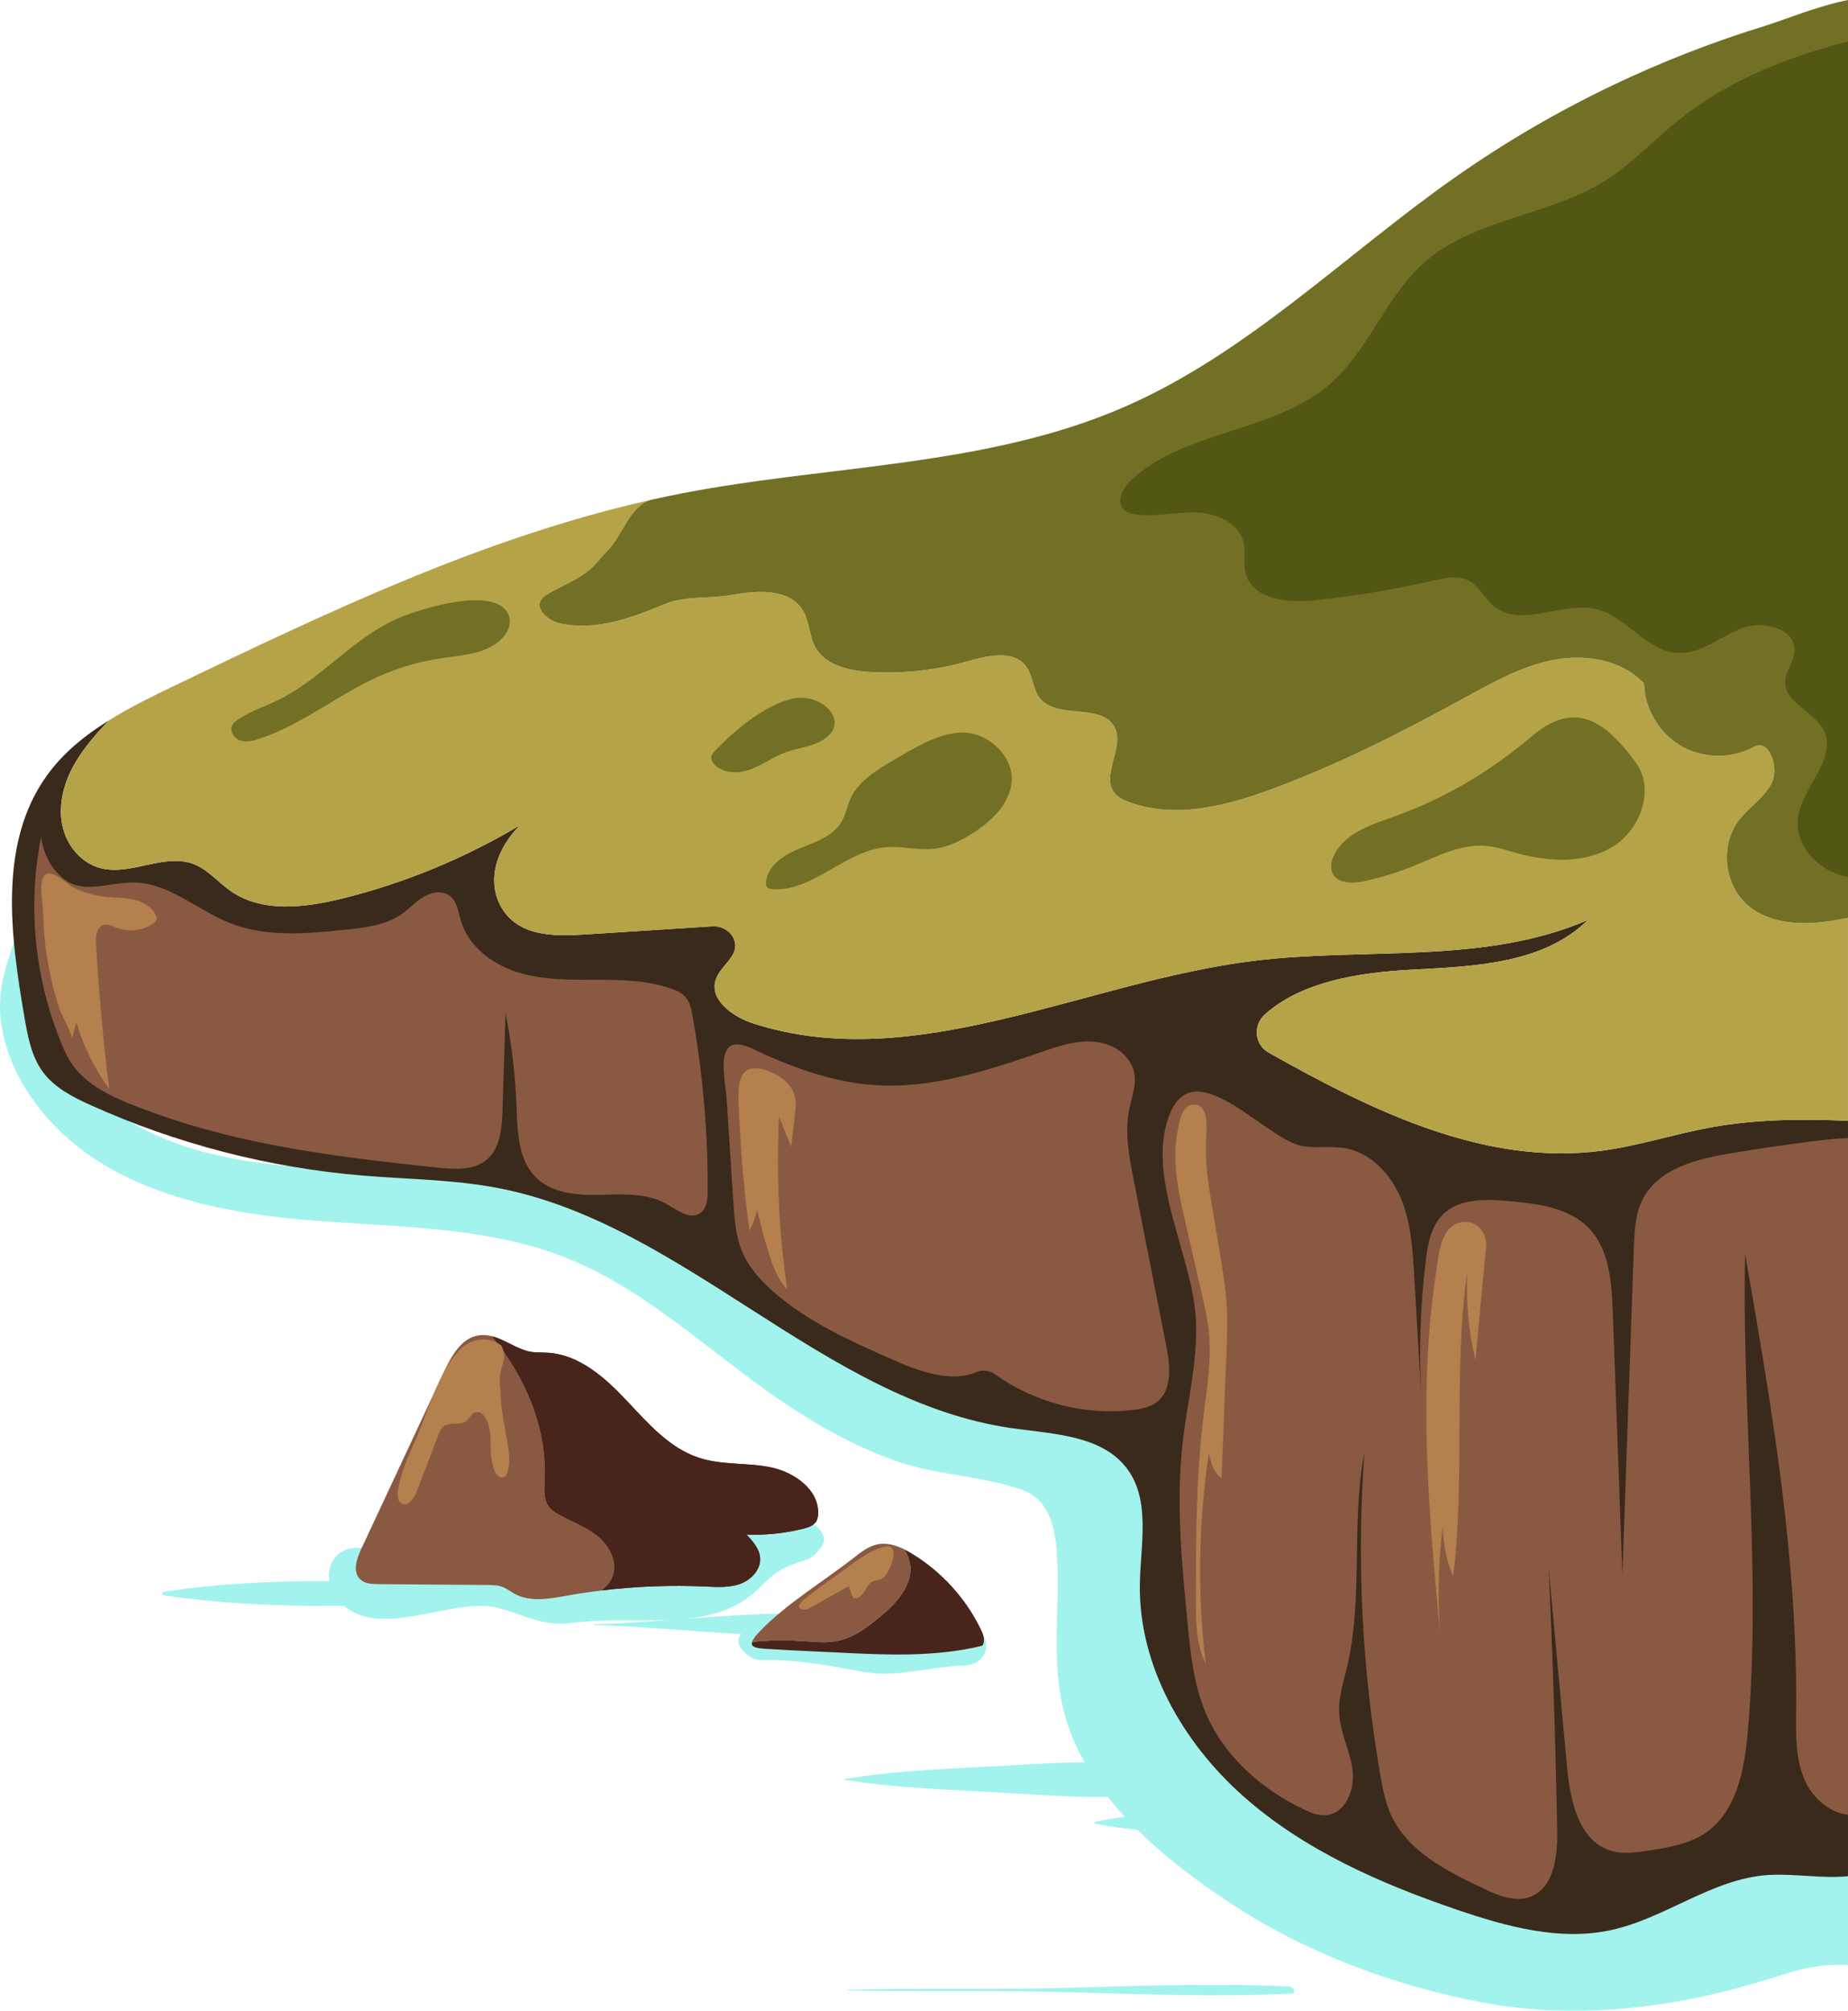 <?xml version="1.0" encoding="utf-8"?>
<!-- Generator: Adobe Illustrator 27.9.0, SVG Export Plug-In . SVG Version: 6.00 Build 0)  -->
<svg version="1.1" xmlns="http://www.w3.org/2000/svg" xmlns:xlink="http://www.w3.org/1999/xlink" x="0px" y="0px"
	 viewBox="0 0 234.516 255.123" enable-background="new 0 0 234.516 255.123" xml:space="preserve">
<g id="_x31_8">
</g>
<g id="_x31_7">
</g>
<g id="_x31_5">
</g>
<g id="_x31_4">
</g>
<g id="_x31_3">
</g>
<g id="_x31_2">
</g>
<g id="_x31_1">
</g>
<g id="_x31_0">
	<g>
		<g>
			<path opacity="0.67" fill="#74EDE4" d="M234.516,235.848c-4.772-0.025-9.581-0.191-14.309,1.008
				c-9.558,2.425-18.115,4.201-28.052,3.264c-9.309-0.877-17.47-3.053-25.543-7.94c-8.181-4.952-15.882-11.433-16.295-21.576
				c-0.398-9.765,0.554-19.786-6.975-27.352c-7.613-7.652-17.599-5.461-26.894-8.447c-8.719-2.8-16.019-8.942-23.526-13.959
				c-8.238-5.507-17.13-9.749-26.996-11.232c-12.772-1.92-25.884-0.159-38.532-3.075c-6.191-1.427-11.808-3.992-16.405-8.446
				c-4.598-4.455-9.357-12.267-8.254-18.951c0.06-0.363-0.577-0.732-0.72-0.312c-1.527,4.488-2.662,7.69-1.6,12.478
				c1.016,4.579,3.71,8.787,7.038,12.057c7.879,7.741,19.631,10.32,30.252,11.317c12.299,1.154,25.329,0.589,36.735,6.035
				c9.549,4.559,17.346,12.287,26.18,18.012c4.143,2.685,8.58,5.084,13.256,6.696c5.153,1.776,10.787,1.808,15.857,3.619
				c4.048,1.446,4.359,6.131,4.466,9.927c0.174,6.127-0.729,12.194,0.823,18.232c0.579,2.25,1.484,4.371,2.612,6.381
				c-3.141,0.035-6.29,0.217-9.529,0.41c-6.989,0.417-14.033,0.562-20.941,1.732c-0.067,0.011-0.008,0.102,0.034,0.109
				c6.883,1.071,13.851,1.258,20.8,1.665c4.264,0.25,8.427,0.554,12.601,0.51c0.677,0.859,1.399,1.689,2.147,2.499
				c-1.299,0.159-2.576,0.365-3.794,0.663c-0.136,0.033-0.013,0.2,0.068,0.217c1.713,0.368,3.5,0.609,5.318,0.768
				c3.537,3.492,7.597,6.514,11.489,9.114c9.583,6.401,21.166,10.745,32.467,12.832c11.936,2.205,24.289,0.658,35.8-2.894
				c2.793-0.862,5.467-1.815,8.416-1.9c0.671-0.019,1.339-0.009,2.008,0.012V235.848z"/>
			<path opacity="0.67" fill="#74EDE4" d="M96.658,210.651c4.679-0.13,8.42,0.674,12.913,1.477
				c4.322,0.772,8.457-0.686,12.774-0.815c3.307-0.099,3.842-3.89,0.841-5.264c-4.977-2.279-8.291,0.235-13.33,0.489
				c-1.58,0.08-3.155-0.15-4.738-0.314c-0.059-0.14-0.135-0.279-0.228-0.416c0.037-0.733-1.104-1.697-1.783-1.573
				c-0.73,0.133-1.438,0.288-2.135,0.463c-4.615,0.014-9.207,0.332-13.794,0.676c3.256-0.34,6.5-1.299,8.902-3.65
				c1.599-1.565,2.414-2.423,4.527-3.243c1.926-0.747,2.111-0.326,3.563-2.112c1.593-1.959-2.038-4.113-3.633-3.929
				c-1.9,0.219-4.013,0.04-5.847,0.579c-2.391,0.703-3.189,2.728-5.224,3.958c-4.708,2.844-11.051,0.453-16.178,1.05
				c-2.659,0.31-4.434,0.856-7.057,0.11c-2.455-0.698-4.483-1.143-7.077-0.989c-2.483,0.147-4.861,0.753-7.26,1.375
				c-2.13,0.552-6.874,2.477-5.855-1.778c0.034-0.144-0.107-0.308-0.248-0.324c-2.761-0.315-4.393,1.854-4.005,4.191
				c-7.116-0.036-14.223,0.308-21.082,1.373c-0.296,0.046-0.155,0.409,0.08,0.443c7.469,1.071,15.192,1.398,22.903,1.329
				c4.861,4.192,14.015-1.151,19.408,0.229c3.626,0.928,5.683,2.443,9.604,1.922c4.124-0.547,8.168-0.192,12.271-0.371
				c-3.2,0.238-6.4,0.459-9.605,0.558c-0.063,0.002-0.021,0.083,0.026,0.085c6.237,0.188,12.459,0.799,18.699,1.153
				C92.744,208.578,95.115,210.694,96.658,210.651z"/>
			<path opacity="0.67" fill="#74EDE4" d="M135.586,252.21c-9.342,0.268-18.669,0.009-28.01,0.238
				c-0.063,0.002-0.021,0.084,0.026,0.085c9.392,0.226,18.77-0.026,28.163,0.238c9.406,0.265,18.741,0.609,28.143,0.167
				c0.684-0.032,0.195-0.873-0.292-0.896C154.248,251.617,144.958,251.941,135.586,252.21z"/>
		</g>
		<g>
			<g>
				<path fill="#3A2A1C" d="M5.938,98.414c-6.158,8.584-4.628,20.276-2.829,30.686c0.419,2.423,0.878,4.943,2.341,6.92
					c1.491,2.015,3.83,3.198,6.116,4.227c10.858,4.886,22.55,7.912,34.414,8.906c5.743,0.481,11.545,0.493,17.204,1.58
					c23.781,4.563,41.359,27.119,65.338,30.489c5.249,0.738,11.393,0.9,14.538,5.167c2.95,4.002,1.687,9.537,1.591,14.508
					c-0.201,10.333,5.404,20.164,13.139,27.018c7.735,6.854,17.427,11.095,27.211,14.423c6.257,2.129,12.949,3.946,19.41,2.556
					c6.927-1.49,12.892-6.541,19.963-6.994c3.285-0.21,6.942,0.486,10.14,0.149v-95.846c-5.859-0.25-11.721-0.208-17.474,0.848
					c-4.612,0.847-9.101,2.333-13.75,2.948c-14.846,1.964-29.12-5.027-42.296-12.446c-1.797-1.012-2.018-3.477-0.478-4.849
					c4.698-4.188,12-5.318,18.553-5.668c7.943-0.424,16.767-0.716,22.426-6.306c-13.156,5.698-28.231,3.426-42.459,5.188
					c-21.423,2.654-42.908,14.56-63.452,7.933c-2.604-0.84-5.628-3.011-4.739-5.599c0.622-1.813,3.07-2.99,2.327-5.013
					c-0.416-1.131-1.611-1.783-2.814-1.706c-5.385,0.344-10.77,0.687-16.156,1.031c-3.963,0.253-8.561,0.277-10.682-3.63
					c-1.058-1.949-1.016-4.298-0.172-6.348c0.627-1.524,1.547-2.779,2.628-3.873c-7.049,4.205-14.719,7.372-22.691,9.326
					c-4.695,1.151-10.052,1.774-14.017-0.989c-1.586-1.105-2.86-2.705-4.661-3.407c-4.58-1.783-9.945,3.081-14.408-0.894
					c-1.717-1.529-2.551-3.824-2.464-6.121c0.171-4.539,3.072-8.07,6.091-11.229C10.788,93.291,8.018,95.515,5.938,98.414z"/>
			</g>
			<path fill="#8A5941" d="M5.214,106.193c-1.82,9.113-0.741,18.784,3.043,27.272c1.951,4.377,6.714,6.077,11.217,7.717
				c11.552,4.209,23.894,5.685,36.121,6.973c2.121,0.223,4.499,0.37,6.142-0.991c1.753-1.452,1.96-4.018,2.032-6.293
				c0.129-4.101,0.258-8.202,0.387-12.303c0.774,3.876,1.239,7.814,1.389,11.764c0.122,3.217,0.187,6.82,2.483,9.076
				c2.058,2.022,5.24,2.259,8.124,2.194c2.884-0.065,5.956-0.269,8.456,1.171c1.348,0.777,2.947,2.029,4.238,1.158
				c0.858-0.579,0.96-1.781,0.965-2.816c0.03-7.468-0.622-14.938-1.944-22.288c-0.148-0.822-0.324-1.684-0.872-2.313
				c-0.457-0.524-1.119-0.821-1.774-1.054c-3.126-1.116-6.52-1.151-9.84-1.149c-3.319,0.001-6.706,0.016-9.863-1.01
				s-6.104-3.299-7.035-6.485c-0.329-1.126-0.468-2.442-1.402-3.151c-0.94-0.714-2.319-0.474-3.333,0.131
				c-1.014,0.605-1.813,1.512-2.781,2.189c-2.017,1.41-4.583,1.708-7.031,1.964c-4.951,0.518-10.13,1.007-14.757-0.829
				c-4.14-1.643-7.735-5.1-12.189-5.147c-2.964-0.031-6.271,1.421-8.682-0.303C6.564,110.422,5.48,108.321,5.214,106.193z"/>
			<path fill="#8A5941" d="M93.066,152.527c0.141,2.166,0.294,4.38,1.153,6.373c0.821,1.903,2.241,3.489,3.788,4.868
				c4.456,3.973,10.021,6.437,15.486,8.838c3.3,1.45,7.267,2.847,10.422,1.48c0.782-0.339,1.694-0.19,2.387,0.306
				c5.007,3.582,11.375,5.237,17.491,4.496c1.066-0.129,2.17-0.347,3.019-1.005c1.98-1.535,1.691-4.554,1.208-7.012
				c-1.385-7.053-2.77-14.107-4.155-21.16c-0.582-2.964-1.164-6.021-0.561-8.98c0.446-2.19,1.54-4.388-0.361-6.594
				c-0.776-0.9-1.85-1.516-3.007-1.788c-2.651-0.623-5.269,0.265-7.778,1.129c-6.861,2.364-13.966,4.694-21.207,4.197
				c-5.415-0.372-10.602-2.315-15.514-4.629c-5.008-2.358-3.405,3.636-3.207,6.676C92.509,143.992,92.788,148.259,93.066,152.527z"
				/>
			<path fill="#8A5941" d="M234.516,144.401c-1.298,0.032-2.607,0.17-3.88,0.327c-3.723,0.46-7.436,1.002-11.136,1.624
				c-4.227,0.711-8.994,1.921-10.988,5.716c-1,1.902-1.096,4.133-1.172,6.281c-0.484,13.789-0.969,27.578-1.453,41.367
				l-1.228-33.309c-0.139-3.779-0.433-7.934-3.08-10.634c-2.528-2.578-6.446-3.049-10.042-3.373
				c-2.984-0.269-6.405-0.387-8.496,1.757c-1.461,1.497-1.85,3.712-2.103,5.789c-0.719,5.898-0.903,11.86-0.548,17.791
				c-0.309-5.296-0.617-10.592-0.926-15.888c-0.194-3.328-0.404-6.731-1.687-9.808c-1.283-3.078-3.863-5.824-7.152-6.374
				c-1.734-0.29-3.525,0.04-5.261-0.233c-4.755-0.749-13.963-12.446-17.064-3.71c-2.803,7.896,3.092,17.788,3.47,25.786
				c0.245,5.193-1.09,10.314-1.681,15.479c-0.864,7.55-0.135,15.182,0.594,22.746c0.376,3.9,0.769,7.867,2.273,11.484
				c2.308,5.548,7.109,9.812,12.543,12.376c0.88,0.415,1.825,0.799,2.795,0.714c2.477-0.217,3.676-3.294,3.347-5.758
				s-1.592-4.76-1.702-7.244c-0.086-1.932,0.532-3.814,0.981-5.695c2.127-8.913,0.505-18.351,2.228-27.351
				c-1.002,13.715-0.313,27.553,2.044,41.101c0.281,1.615,0.591,3.242,1.25,4.743c2.082,4.739,7.139,7.312,11.823,9.516
				c1.846,0.868,3.935,1.753,5.858,1.073c3.073-1.087,3.556-5.163,3.493-8.422c-0.212-11.122-0.576-22.241-1.091-33.354
				c0.779,8.428,1.559,16.857,2.338,25.285c0.389,4.206,1.451,9.301,5.475,10.587c1.605,0.513,3.343,0.255,5.007-0.009
				c2.443-0.386,4.973-0.806,7.028-2.183c3.993-2.676,5.003-8.035,5.422-12.823c1.764-20.154-0.779-40.434-0.333-60.66
				c3.325,19.16,6.661,38.448,6.473,57.893c-0.029,3.012-0.121,6.141,1.105,8.893c0.991,2.225,3.143,4.107,5.474,4.357V144.401z"/>
			<g>
				<path fill="none" d="M65.978,104.712c2.544-1.517,5.012-3.161,7.378-4.944C70.732,101.156,68.042,102.624,65.978,104.712z"/>
				<path fill="#B5A348" d="M232.725,116.794c-3.78,0.632-8.049,0.56-10.949-1.946c-2.995-2.588-3.523-7.565-1.14-10.725
					c1.287-1.705,3.258-2.885,4.208-4.798c0.951-1.913-0.347-5.617-2.215-4.581c-2.822,1.564-6.46,1.538-9.259-0.066
					c-2.799-1.604-4.662-4.729-4.74-7.954c-2.792-2.977-7.329-3.754-11.342-3.013c-4.013,0.741-7.652,2.77-11.233,4.728
					c-8.027,4.389-16.193,8.58-24.781,11.734c-5.817,2.136-12.327,3.774-18.111,1.551c-0.617-0.237-1.238-0.531-1.67-1.032
					c-1.896-2.202,1.266-5.816-0.052-8.406c-1.608-3.159-7.33-0.916-9.501-3.718c-0.897-1.158-0.848-2.839-1.721-4.015
					c-1.595-2.15-4.908-1.36-7.483-0.628c-4.044,1.149-8.286,1.6-12.481,1.327c-2.599-0.169-5.534-0.851-6.788-3.134
					c-0.792-1.442-0.728-3.247-1.579-4.655c-1.69-2.799-5.756-2.565-8.972-1.978c-2.942,0.537-5.913,0.049-8.67,1.208
					c-4.203,1.767-8.789,3.408-13.233,2.388c-1.468-0.337-3.161-1.79-2.315-3.036c0.192-0.283,0.486-0.477,0.779-0.653
					c1.906-1.148,4.103-1.877,5.704-3.422c0.637-0.615,1.158-1.341,1.789-1.963c2.026-1.997,2.929-5.842,5.668-6.59
					c-21.143,4.725-40.967,14.203-60.533,23.598c-2.795,1.342-5.637,2.741-8.278,4.386c-3.019,3.16-5.92,6.69-6.091,11.229
					c-0.087,2.298,0.747,4.592,2.464,6.121c4.463,3.975,9.828-0.889,14.408,0.894c1.801,0.701,3.075,2.302,4.661,3.407
					c3.966,2.764,9.323,2.14,14.017,0.989c7.973-1.954,15.642-5.122,22.691-9.326c-1.082,1.094-2.001,2.35-2.628,3.873
					c-0.844,2.05-0.885,4.399,0.172,6.348c2.121,3.907,6.719,3.883,10.682,3.63c5.385-0.344,10.77-0.687,16.156-1.031
					c1.203-0.077,2.398,0.575,2.814,1.706c0.743,2.023-1.704,3.2-2.327,5.013c-0.888,2.588,2.135,4.759,4.739,5.599
					c20.544,6.627,42.029-5.279,63.452-7.933c14.228-1.762,29.304,0.51,42.459-5.188c-5.659,5.59-14.484,5.881-22.426,6.306
					c-6.553,0.35-13.856,1.48-18.553,5.668c-1.54,1.373-1.319,3.837,0.478,4.849c13.176,7.418,27.449,14.409,42.296,12.446
					c4.649-0.615,9.138-2.101,13.75-2.948c5.753-1.056,11.615-1.098,17.474-0.848v-25.744
					C233.919,116.578,233.322,116.694,232.725,116.794z"/>
				<path fill="#727024" d="M223.991,3.281c-6.631,2.035-13.111,4.563-19.37,7.553c-7.001,3.345-13.725,7.271-20.071,11.736
					c-13.937,9.807-26.264,22.275-41.891,29.072c-17.51,7.616-37.296,7.322-56.044,10.939c-1.331,0.257-2.656,0.537-3.977,0.832
					c-2.738,0.748-3.642,4.593-5.668,6.59c-0.631,0.622-1.152,1.348-1.789,1.963c-1.601,1.545-3.798,2.274-5.704,3.422
					c-0.293,0.176-0.587,0.371-0.779,0.653c-0.846,1.246,0.847,2.699,2.315,3.036c4.444,1.02,9.03-0.622,13.233-2.388
					c2.757-1.159,5.728-0.671,8.67-1.208c3.217-0.587,7.282-0.821,8.972,1.978c0.85,1.408,0.787,3.213,1.579,4.655
					c1.254,2.283,4.19,2.965,6.788,3.134c4.195,0.273,8.437-0.178,12.481-1.327c2.575-0.732,5.888-1.521,7.483,0.628
					c0.873,1.176,0.823,2.857,1.721,4.015c2.171,2.802,7.893,0.559,9.501,3.718c1.318,2.59-1.844,6.204,0.052,8.406
					c0.432,0.501,1.053,0.795,1.67,1.032c5.784,2.224,12.294,0.585,18.111-1.551c8.588-3.153,16.754-7.345,24.781-11.734
					c3.581-1.958,7.22-3.987,11.233-4.728c4.013-0.741,8.55,0.037,11.342,3.013c0.078,3.225,1.94,6.35,4.74,7.954
					c2.799,1.604,6.437,1.63,9.259,0.066c1.869-1.035,3.166,2.668,2.215,4.581c-0.95,1.913-2.922,3.092-4.208,4.798
					c-2.384,3.16-1.855,8.137,1.14,10.725c2.899,2.506,7.169,2.578,10.949,1.946c0.597-0.1,1.194-0.216,1.792-0.335V0
					C230.568,0.791,226.246,2.589,223.991,3.281z"/>
			</g>
			<path opacity="0.65" fill="#424B0C" d="M234.516,5.266c-7.947,2.022-15.475,5.067-21.806,10.223
				c-3.026,2.464-5.716,5.368-9.02,7.445c-7.147,4.491-16.617,4.778-22.942,10.367c-4.89,4.321-7.04,11.123-11.96,15.411
				c-7.089,6.176-18.288,5.792-25.2,12.165c-1.089,1.003-2.031,2.814-0.945,3.82c0.367,0.339,0.878,0.469,1.371,0.545
				c2.545,0.395,5.133-0.296,7.708-0.228s5.489,1.294,6.089,3.799c0.308,1.286-0.064,2.664,0.267,3.944
				c0.849,3.285,5.275,3.765,8.65,3.416c5.121-0.53,10.21-1.375,15.228-2.528c1.439-0.331,3.014-0.673,4.337-0.018
				c1.41,0.699,2.099,2.321,3.323,3.308c3.477,2.803,8.71-0.703,13.043,0.377c3.788,0.945,6.257,5.27,10.153,5.531
				c2.933,0.196,5.411-2.004,8.138-3.101c2.727-1.098,6.962-0.036,6.781,2.898c-0.083,1.353-1.156,2.507-1.181,3.862
				c-0.05,2.71,3.709,3.758,4.898,6.194c1.776,3.637-2.912,7.237-3.303,11.265c-0.287,2.962,1.971,5.74,4.736,6.839
				c0.532,0.212,1.08,0.358,1.635,0.475V5.266z"/>
			<path fill="#727024" d="M113.173,96.579c-2.071,1.222-4.263,2.577-5.25,4.77c-0.428,0.952-0.601,2.015-1.128,2.917
				c-1.07,1.831-3.287,2.563-5.252,3.362c-1.964,0.799-4.082,2.121-4.332,4.226c-0.029,0.242-0.023,0.511,0.133,0.698
				c0.17,0.204,0.462,0.249,0.726,0.265c5.146,0.304,9.18-4.878,14.317-5.318c2.005-0.172,4.022,0.404,6.025,0.201
				c1.933-0.196,3.724-1.109,5.34-2.188c2.213-1.478,4.328-3.548,4.617-6.193c0.346-3.176-2.653-6.084-5.715-6.357
				C119.515,92.682,115.759,95.052,113.173,96.579z"/>
			<path fill="#727024" d="M176.955,103.588c-2.901,1.034-6.193,2.074-7.614,4.806c-0.385,0.74-0.594,1.651-0.229,2.401
				c0.658,1.354,2.58,1.322,4.051,1c2.157-0.472,4.274-1.128,6.32-1.959c2.909-1.181,5.846-2.748,8.977-2.517
				c1.412,0.105,2.768,0.575,4.133,0.95c4,1.099,8.527,1.323,12.068-0.839c3.54-2.163,5.385-7.328,2.929-10.674
				c-3.902-5.312-7.72-7.979-13.175-3.357C189.2,97.821,183.414,101.287,176.955,103.588z"/>
			<path fill="#727024" d="M35.908,88.52c-1.85,0.988-3.911,1.576-5.658,2.735c-0.328,0.217-0.657,0.472-0.81,0.834
				c-0.314,0.747,0.306,1.627,1.079,1.872c0.773,0.246,1.611,0.033,2.381-0.221c5.432-1.794,9.962-5.6,15.186-7.93
				c2.538-1.132,5.234-1.91,7.986-2.305c2.761-0.396,5.882-0.551,7.746-2.626c0.656-0.73,1.097-1.765,0.786-2.695
				c-1.385-4.15-11.741-0.837-14.467,0.431C44.778,81.111,41.027,85.788,35.908,88.52z"/>
			<path fill="#727024" d="M90.761,95.237c-0.222,0.233-0.451,0.493-0.49,0.813c-0.043,0.353,0.158,0.691,0.402,0.95
				c1.129,1.202,3.081,1.171,4.625,0.591c1.544-0.58,2.894-1.6,4.445-2.16c1.329-0.48,2.776-0.612,4.056-1.212
				c4.693-2.2,0.681-6.382-3.13-5.59C97.139,89.363,93.168,92.709,90.761,95.237z"/>
			<path fill="#B3804E" d="M150.396,154.955c0.732,3.206,1.464,6.411,2.196,9.617c0.315,1.38,0.631,2.763,0.791,4.169
				c0.418,3.672-0.233,7.369-0.675,11.038c-0.935,7.76-0.94,15.598-0.942,23.413c-0.001,2.69,0.024,5.495,1.24,7.895
				c-1.065-8.879-0.926-17.902,0.412-26.744c0.24,1.198,0.569,2.528,1.604,3.176c0.205-5.262,0.41-10.524,0.616-15.786
				c0.074-1.904,0.148-3.81,0.054-5.713c-0.124-2.492-0.536-4.959-0.947-7.42c-0.33-1.977-0.661-3.953-0.991-5.93
				c-0.223-1.336-0.447-2.674-0.579-4.022c-0.166-1.691-0.187-3.396-0.064-5.09c0.087-1.195,0.002-3.79-1.944-3.367
				c-1.294,0.281-1.559,2.447-1.759,3.512C148.705,147.447,149.563,151.306,150.396,154.955z"/>
			<path fill="#B3804E" d="M182.296,161.037c-2.467,15.921-0.904,32.158,0.663,48.193c-0.561-5.228-0.507-10.522,0.16-15.737
				c-0.025,2.235,0.417,4.475,1.289,6.533c1.583-12.849-0.036-25.953,1.808-38.767c-0.219,3.791,0.127,7.613,1.023,11.303
				c0.449-4.784,0.899-9.568,1.348-14.352c0.198-2.111-1.623-3.846-3.794-2.936C182.828,156.097,182.571,159.261,182.296,161.037z"
				/>
			<path fill="#B3804E" d="M95.115,156.131c0.452-0.83,0.779-1.727,0.965-2.653c0.414,1.834,0.902,3.651,1.46,5.446
				c0.524,1.684,1.144,3.404,2.361,4.681c-1.056-7.253-1.404-14.609-1.035-21.928c0.513,1.281,1.026,2.563,1.538,3.844
				c0.154-1.328,0.307-2.655,0.461-3.983c0.093-0.806,0.185-1.632-0.007-2.42c-0.329-1.345-1.457-2.381-2.719-2.949
				c-5.225-2.353-4.461,2.356-4.298,6.069C94.048,146.885,94.473,151.523,95.115,156.131z"/>
			<path fill="#B3804E" d="M9.091,131.93c0.202-0.736,0.404-1.473,0.606-2.209c0.889,3.031,2.306,5.906,4.168,8.457
				c-0.77-6.134-1.328-12.294-1.674-18.466c-0.051-0.915,0.073-2.089,0.951-2.351c0.554-0.165,1.122,0.148,1.661,0.36
				c1.54,0.606,3.385,0.365,4.718-0.616c0.142-0.105,0.286-0.227,0.339-0.396c0.056-0.178,0-0.372-0.074-0.544
				c-0.468-1.082-1.608-1.736-2.755-2.008s-2.342-0.235-3.514-0.357c-1.319-0.137-2.615-0.483-3.83-1.012
				c-0.994-0.432-2.15-1.675-3.12-1.919c-2.059-0.517-1.116,3.507-1.093,4.933c0.046,2.83,0.39,5.656,1.02,8.415
				c0.303,1.325,0.671,2.634,1.105,3.922C7.848,128.885,9.272,131.269,9.091,131.93z"/>
			<g>
				<path fill="#8A5941" d="M77.752,200.016c0.65-1.761-0.336-3.764-1.762-4.986s-3.229-1.889-4.884-2.775
					c-0.549-0.294-1.099-0.627-1.465-1.13c-0.682-0.939-0.565-2.212-0.51-3.372c0.311-6.613-2.472-13.096-6.702-18.212
					c-0.701-0.181-1.426-0.224-2.193,0.005c-2.085,0.622-3.277,3.183-4.119,4.987c-3.435,7.353-6.869,14.706-10.304,22.059
					c-0.573,1.227-1.084,2.854-0.104,3.789c0.593,0.566,1.499,0.605,2.319,0.612c4.584,0.036,9.168,0.071,13.752,0.107
					c0.693,0.005,1.404,0.014,2.048,0.271c0.526,0.21,0.975,0.573,1.471,0.846c1.993,1.096,4.439,0.632,6.678,0.234
					c1.447-0.258,2.901-0.475,4.36-0.652C76.964,201.33,77.479,200.755,77.752,200.016z"/>
				<path fill="#49241A" d="M89.529,201.296c1.484,0.067,3.016,0.168,4.412-0.339c1.396-0.508,2.625-1.817,2.518-3.298
					c-0.084-1.161-0.927-2.106-1.726-2.954c2.418,0.092,4.848-0.159,7.196-0.742c0.637-0.158,1.33-0.386,1.662-0.952
					c0.165-0.281,0.219-0.614,0.232-0.94c0.12-3.057-3.021-5.284-6.018-5.899c-2.997-0.615-6.17-0.256-9.081-1.199
					c-3.776-1.223-6.512-4.411-9.233-7.301c-2.721-2.89-5.969-5.772-9.93-6.032c-0.81-0.053-1.632,0.007-2.425-0.166
					c-1.594-0.348-3.087-1.514-4.705-1.933c4.229,5.116,7.012,11.599,6.702,18.212c-0.054,1.16-0.172,2.432,0.51,3.372
					c0.366,0.504,0.916,0.837,1.465,1.13c1.655,0.886,3.458,1.553,4.884,2.775s2.412,3.225,1.762,4.986
					c-0.273,0.739-0.787,1.315-1.416,1.781C80.71,201.266,85.128,201.098,89.529,201.296z"/>
				<path fill="#49241A" d="M89.529,201.296c1.484,0.067,3.016,0.168,4.412-0.339c1.396-0.508,2.625-1.817,2.518-3.298
					c-0.084-1.161-0.927-2.106-1.726-2.954c2.418,0.092,4.848-0.159,7.196-0.742c0.637-0.158,1.33-0.386,1.662-0.952
					c0.165-0.281,0.219-0.614,0.232-0.94c0.12-3.057-3.021-5.284-6.018-5.899c-2.997-0.615-6.17-0.256-9.081-1.199
					c-3.776-1.223-6.512-4.411-9.233-7.301c-2.721-2.89-5.969-5.772-9.93-6.032c-0.81-0.053-1.632,0.007-2.425-0.166
					c-1.594-0.348-3.087-1.514-4.705-1.933c4.229,5.116,7.012,11.599,6.702,18.212c-0.054,1.16-0.172,2.432,0.51,3.372
					c0.366,0.504,0.916,0.837,1.465,1.13c1.655,0.886,3.458,1.553,4.884,2.775s2.412,3.225,1.762,4.986
					c-0.273,0.739-0.787,1.315-1.416,1.781C80.71,201.266,85.128,201.098,89.529,201.296z"/>
			</g>
			<g>
				<path fill="#8A5941" d="M101.775,208.219c1.547,0.1,3.12,0.288,4.634-0.046c2.15-0.473,3.927-1.931,5.615-3.344
					c2.992-2.504,4.581-5.435,2.695-8.266c-1.038-0.508-2.159-0.837-3.278-0.632c-1.153,0.211-2.124,0.957-3.046,1.681
					c-3.896,3.056-8.724,5.918-12.113,9.522c-0.534,0.568-0.799,0.968-0.864,1.26c0.427-0.107,0.878-0.163,1.302-0.189
					C98.404,208.106,100.093,208.11,101.775,208.219z"/>
				<path fill="#49241A" d="M98.151,209.261c2.72,0.171,5.447,0.273,8.169,0.41c6.136,0.308,12.377,0.607,18.341-0.866
					c0.411-0.588,0.141-1.395-0.171-2.041c-1.912-3.965-4.994-7.357-8.758-9.64c-0.326-0.198-0.665-0.389-1.013-0.559
					c1.886,2.831,0.297,5.761-2.695,8.266c-1.688,1.413-3.466,2.871-5.615,3.344c-1.514,0.333-3.087,0.146-4.634,0.046
					c-1.682-0.109-3.372-0.113-5.054-0.012c-0.423,0.025-0.874,0.082-1.302,0.189C95.25,209.152,96.465,209.155,98.151,209.261z"/>
			</g>
			<path fill="#B3804E" d="M64.611,184.619c-0.281-2.539-1.076-5.424-1.087-8.082c-0.121-0.758-0.143-1.529-0.031-2.29
				c0.087-0.587,0.338-1.126,0.454-1.705c0.1-0.498,0.01-0.985-0.164-1.456c-0.046-0.123-0.111-0.242-0.168-0.364
				c-1.514-1.194-3.805-1.045-5.387,0.651c-2.699,2.893-3.999,8.004-5.607,11.577c-0.897,1.994-1.804,4.021-2.118,6.186
				c-0.086,0.592-0.059,1.325,0.462,1.617c0.794,0.444,1.577-0.595,1.901-1.445c0.908-2.384,1.816-4.768,2.723-7.152
				c0.184-0.484,0.399-1.005,0.847-1.265c0.053-0.031,0.11-0.04,0.165-0.062c0,0,0.001,0,0.002-0.001
				c0.089-0.035,0.177-0.071,0.27-0.086c0.213-0.061,0.44-0.099,0.687-0.104c0.639-0.013,1.323,0.022,1.786-0.489
				c0.228-0.252,0.393-0.565,0.653-0.785c0.188-0.159,0.393-0.214,0.595-0.193c0.243-0.011,0.457,0.095,0.618,0.268
				c0.162,0.131,0.294,0.308,0.398,0.485c0.557,0.951,0.644,2.093,0.651,3.168c0.008,1.27,0.075,2.798,0.71,3.926
				c0.072,0.072,0.141,0.151,0.219,0.213c0.226,0.18,0.559,0.358,0.832,0.164c0.323-0.229,0.475-0.861,0.538-1.221
				C64.647,185.674,64.628,185.136,64.611,184.619z"/>
			<path fill="#B3804E" d="M102.438,202.596c-0.449,0.346-0.918,0.729-1.087,1.27c0.155,0.277,0.51,0.39,0.825,0.352
				c0.315-0.038,0.601-0.197,0.877-0.352c1.548-0.871,3.096-1.743,4.644-2.614c0.145,0.391,0.29,0.782,0.434,1.173
				c0.042,0.114,0.089,0.234,0.187,0.306c0.114,0.084,0.271,0.081,0.408,0.045c0.992-0.256,1.148-1.751,2.087-2.16
				c0.357-0.155,0.778-0.125,1.12-0.311c0.944-0.516,2.565-4.555,0.358-4.074c-2.073,0.451-4.146,2.246-5.835,3.421
				C105.093,200.599,103.753,201.581,102.438,202.596z"/>
		</g>
	</g>
</g>
<g id="_x38_">
</g>
<g id="_x37_">
</g>
<g id="_x36_">
</g>
<g id="_x35_">
</g>
<g id="_x31_">
</g>
</svg>
